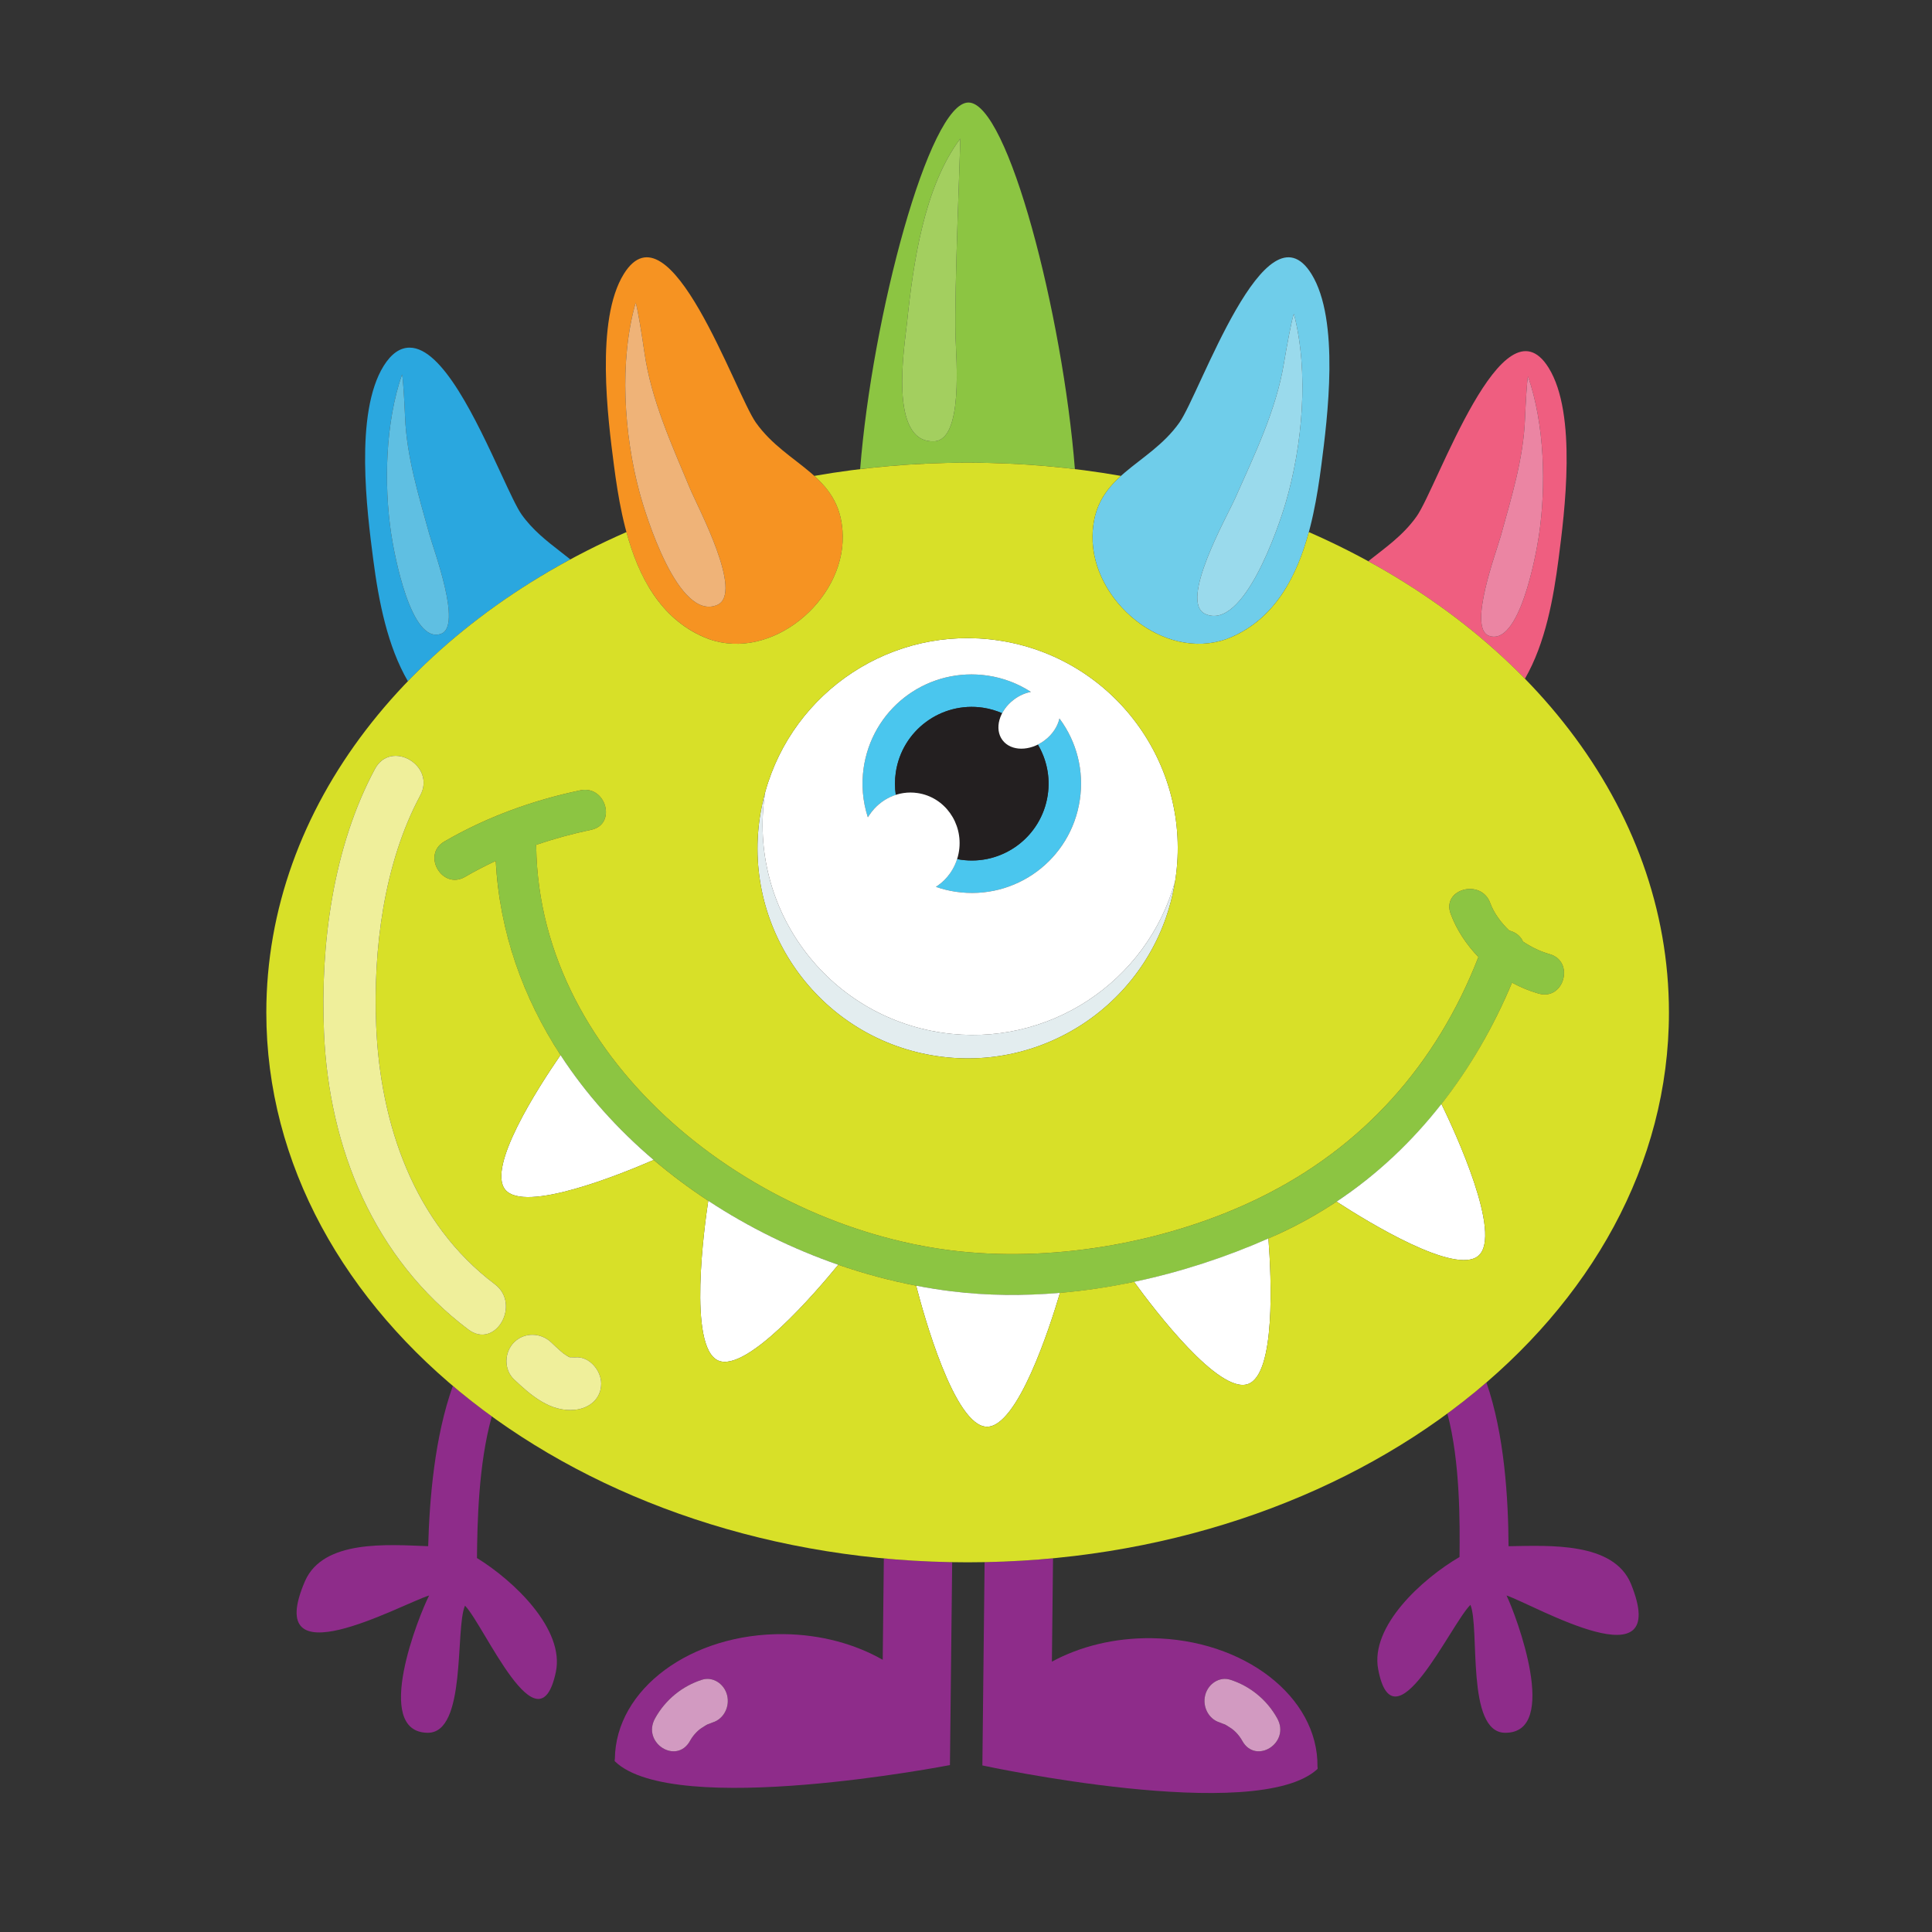 <?xml version="1.0" encoding="utf-8"?>
<!-- Generator: Adobe Illustrator 16.2.0, SVG Export Plug-In . SVG Version: 6.00 Build 0)  -->
<!DOCTYPE svg PUBLIC "-//W3C//DTD SVG 1.1//EN" "http://www.w3.org/Graphics/SVG/1.1/DTD/svg11.dtd">
<svg version="1.1" id="Layer_1" xmlns="http://www.w3.org/2000/svg" xmlns:xlink="http://www.w3.org/1999/xlink" x="0px" y="0px"
	 width="576px" height="576px" viewBox="0 0 576 576" enable-background="new 0 0 576 576" xml:space="preserve">
<rect x="0" y="0" width="576" height="576" fill="#333333" stroke="none"/>
<g>
	<path fill="#8E2C8A" d="M449.755,460.987c-0.074-14.297-1.229-33.37-6.604-48.82c-3.718,3.202-7.604,6.283-11.633,9.246
		c3.855,14.504,3.728,32.713,3.619,42.785c-11.14,6.506-26.674,20.632-24.251,33.461c4.602,24.425,21.595-13.409,27.502-19.192
		c2.859,6.858-1.389,38.008,10.308,38.138c16.57,0.18,3.313-35.064,0.451-40.944c8.736,3.023,49.424,26.867,37.089-3.487
		C481.041,459.68,461.952,460.787,449.755,460.987z"/>
	<path fill="#8E2C8A" d="M127.658,460.979c-12.195-0.472-31.254-1.995-36.714,10.379c-13.003,30.078,28.192,7.132,37.001,4.307
		c-2.997,5.81-17.029,40.762-0.449,40.939c11.695,0.13,8.136-31.106,11.136-37.896c5.786,5.907,21.941,44.106,27.084,19.793
		c2.698-12.772-12.526-27.242-23.516-33.994c0.111-9.972,0.382-27.896,4.432-42.233c-4.021-2.911-7.892-5.945-11.61-9.096
		C129.567,428.354,128.043,446.953,127.658,460.979z"/>
	<path fill="#8E2C8A" d="M392.788,526.674c0.229-20.834-21.947-37.967-49.535-38.271c-11.064-0.124-21.314,2.487-29.645,6.995
		l0.339-30.829c-6.708,0.639-13.511,1.034-20.399,1.163l-0.666,60.61h0.024c0.053,0.013,81.752,17.74,99.842,1.099
		C392.939,527.261,392.785,526.931,392.788,526.674z M370.35,518.976c-0.822-1.491-2.101-2.901-3.285-3.698
		c-0.638-0.43-1.295-0.833-1.972-1.19c-0.153-0.035-1.299-0.515-1.548-0.595c-3.166-1-5.111-4.608-4.227-8.106
		c0.864-3.428,4.277-5.604,7.444-4.604c5.789,1.829,10.925,5.891,14.037,11.541C384.825,519.632,374.356,526.256,370.35,518.976z"/>
	<path fill="#8E2C8A" d="M263.506,464.614l-0.334,30.232c-8.228-4.692-18.42-7.528-29.489-7.651
		c-27.584-0.305-50.139,16.339-50.367,37.176c-0.004,0.25-0.167,0.582,0.023,0.768c17.671,17.084,99.844,1.098,99.844,1.098h0.027
		l0.668-60.5C276.999,465.621,270.204,465.239,263.506,464.614z M212.546,513.492c-0.249,0.08-1.395,0.56-1.547,0.595
		c-0.677,0.357-1.332,0.761-1.972,1.19c-1.184,0.797-2.462,2.207-3.284,3.698c-4.007,7.28-14.476,0.656-10.45-6.653
		c3.111-5.65,8.248-9.712,14.037-11.541c3.167-1,6.579,1.177,7.444,4.604C217.658,508.884,215.713,512.492,212.546,513.492z"/>
</g>
<path fill-rule="evenodd" clip-rule="evenodd" fill="#8CC542" d="M288.724,30.565c-11.701,0-28.702,63.753-32.278,109.291
	c10.446-1.258,21.145-1.914,32.04-1.914c10.875,0,21.556,0.652,31.981,1.908C316.833,93.797,300.509,30.565,288.724,30.565z
	 M284.871,100.437c0.177,6.173,2.395,30.752-6.354,31.134c-13.742,0.596-8.822-28.398-8.09-35.452
	c1.842-17.729,5.065-40.352,15.857-54.768C286.423,42.423,284.468,86.386,284.871,100.437z"/>
<path fill-rule="evenodd" clip-rule="evenodd" fill="#A3CF5F" d="M286.285,41.351c-10.792,14.416-14.016,37.038-15.857,54.768
	c-0.732,7.054-5.652,36.048,8.09,35.452c8.748-0.382,6.53-24.961,6.354-31.134C284.468,86.386,286.423,42.423,286.285,41.351z"/>
<path fill="#2AA7DF" d="M167.111,164.482c-4.088-3.173-8.316-6.454-11.625-11.119c-1.378-1.943-3.56-6.654-6.089-12.111
	c-7.355-15.872-17.433-37.609-27.278-37.609c-2.879,0-5.479,1.829-7.728,5.439c-8.771,14.086-4.958,43.5-3.124,57.647
	c1.65,12.71,4.294,25.981,10.342,36.369c0.24-0.249,0.484-0.495,0.727-0.744c13.157-13.481,28.919-25.314,46.702-35.036
	c0.332-0.179,0.663-0.36,0.994-0.539C169.076,166.009,168.098,165.248,167.111,164.482z M131.533,188.941
	c-9.051,3.379-14.029-23.931-14.909-29.811c-2.215-14.773-1.712-33.237,3.234-47.484c0.313,0.834,0.739,8.571,0.901,12.632
	c0.477,11.924,4.103,23.612,7.208,34.872C129.333,164.096,137.824,186.592,131.533,188.941z"/>
<path fill="#5FBFE2" d="M120.759,124.278c-0.162-4.061-0.588-11.798-0.901-12.632c-4.946,14.247-5.449,32.71-3.234,47.484
	c0.88,5.88,5.858,33.19,14.909,29.811c6.291-2.349-2.2-24.845-3.565-29.791C124.862,147.89,121.236,136.202,120.759,124.278z"/>
<path fill="#EF5E80" d="M461.695,109.637c-13.649-21.922-33.163,35.587-39.353,44.331c-4.114,5.802-9.567,9.482-14.408,13.351
	c17.784,9.723,33.549,21.558,46.704,35.04c6.17-10.688,8.529-24.206,10.033-35.764C466.447,152.887,470.268,123.405,461.695,109.637
	z M458.796,159.727c-0.88,5.88-5.858,33.19-14.909,29.811c-6.291-2.348,2.199-24.843,3.565-29.79
	c3.105-11.261,6.731-22.948,7.208-34.872c0.162-4.06,0.589-11.799,0.901-12.633C460.508,126.49,461.011,144.955,458.796,159.727z"/>
<path fill="#EB85A3" d="M454.66,124.876c-0.477,11.924-4.103,23.611-7.208,34.872c-1.366,4.946-9.856,27.442-3.565,29.79
	c9.051,3.379,14.029-23.931,14.909-29.811c2.215-14.772,1.712-33.237-3.234-47.484C455.249,113.077,454.822,120.816,454.66,124.876z
	"/>
<path fill="#F69322" d="M225.354,125.987c-6.194-8.74-25.709-66.254-39.359-44.331c-8.573,13.771-4.748,43.252-2.969,56.952
	c2.442,18.813,7.137,42.808,26.846,51.352c0.541,0.228,1.059,0.426,1.597,0.622c18.571,6.514,40.055-11.383,39.782-30.717
	C251.004,141.405,234.708,139.188,225.354,125.987z M213.801,180.368c-11.605,4.911-21.322-26.825-23.162-33.674
	c-4.623-17.216-6.066-39.065-1.144-56.388c0.512,0.952,1.961,10.044,2.64,14.819c1.994,14.03,8.134,27.459,13.536,40.436
	C208.045,151.261,221.865,176.956,213.801,180.368z"/>
<path fill="#EFB378" d="M192.135,105.125c-0.678-4.775-2.128-13.867-2.64-14.819c-4.922,17.323-3.479,39.172,1.144,56.388
	c1.839,6.85,11.556,38.585,23.162,33.674c8.064-3.413-5.756-29.107-8.13-34.808C200.269,132.583,194.128,119.154,192.135,105.125z"
	/>
<path fill="#6FCDEA" d="M390.974,81.656c-13.646-21.923-33.157,35.591-39.355,44.331c-9.35,13.201-25.648,15.418-25.896,33.877
	c-0.273,19.333,21.216,37.23,39.785,30.717c0.537-0.195,1.053-0.394,1.596-0.622c19.71-8.544,24.4-32.54,26.848-51.352
	C395.726,124.909,399.551,95.427,390.974,81.656z M383.297,149.929c-1.999,6.806-12.459,38.303-23.945,33.122
	c-7.981-3.602,6.438-28.963,8.944-34.606c5.706-12.847,12.16-26.128,14.483-40.107c0.79-4.759,2.453-13.814,2.986-14.754
	C390.279,111.018,388.323,132.828,383.297,149.929z"/>
<path fill="#9ADAEC" d="M382.779,108.337c-2.323,13.979-8.777,27.26-14.483,40.107c-2.507,5.643-16.926,31.004-8.944,34.606
	c11.486,5.182,21.946-26.316,23.945-33.122c5.026-17.102,6.982-38.911,2.469-56.346C385.232,94.523,383.569,103.579,382.779,108.337
	z"/>
<path fill="#8CC542" d="M461.988,284.456c-2.648-0.742-5.396-2.044-7.94-3.748c-0.685-1.668-2.258-2.817-4.077-3.267
	c-2.528-2.41-4.58-5.233-5.699-8.258c-2.704-7.323-14.51-4.155-11.775,3.251c1.759,4.757,4.655,9.144,8.27,12.884
	c-12.423,31.951-34.409,56.787-65.533,71.935c-26.57,12.93-59.476,18.89-88.853,15.854
	c-61.146-6.331-125.537-55.587-126.517-120.692c-0.003-0.187-0.044-0.346-0.06-0.522c5.366-1.827,10.856-3.326,16.457-4.502
	c7.702-1.619,4.437-13.388-3.246-11.774c-14.217,2.982-27.957,7.965-40.53,15.268c-6.804,3.947-0.665,14.506,6.161,10.544
	c2.994-1.739,6.049-3.318,9.159-4.761c3.651,69.313,70.326,120.217,135.863,128.313c32.777,4.052,67.952-3.428,97.726-17.183
	c32.609-15.071,55.827-42.32,69.396-74.837c2.55,1.391,5.221,2.506,7.951,3.272C466.333,298.367,469.556,286.58,461.988,284.456z"/>
<g>
	<path fill="#4AC6EE" d="M307.348,206.278c-3.842-2.476-8.18-4.155-12.835-4.847c-17.397-2.586-33.564,8.914-36.807,26.191
		c-0.075,0.403-0.144,0.822-0.205,1.234c-0.753,5.051-0.292,10.083,1.236,14.8c1.897-3.192,4.877-5.561,8.328-6.667
		c-0.321-2.172-0.337-4.427,0.005-6.714c1.856-12.511,13.505-21.142,26.021-19.278c2.012,0.298,3.91,0.874,5.695,1.642
		c0.783-1.491,1.955-2.904,3.487-4.063C303.873,207.365,305.633,206.602,307.348,206.278z"/>
	<path fill="#4AC6EE" d="M321.938,238.44c1.278-8.61-0.868-17.195-6.047-24.188c-0.011-0.012-0.021-0.024-0.032-0.038
		c-0.522,2.342-2.036,4.722-4.392,6.504c-0.66,0.5-1.348,0.914-2.047,1.262c2.591,4.367,3.755,9.62,2.95,15.037
		c-1.859,12.511-13.511,21.14-26.023,19.283c-0.342-0.052-0.67-0.138-1.007-0.205c-1.113,3.526-3.391,6.435-6.316,8.313
		c1.902,0.654,3.869,1.155,5.901,1.454C302.737,268.509,319.292,256.324,321.938,238.44z"/>
</g>
<path fill="#231F20" d="M312.371,237.017c0.805-5.417-0.359-10.67-2.95-15.037c-3.977,1.983-8.363,1.554-10.526-1.297
	c-1.653-2.188-1.575-5.252-0.108-8.044c-1.785-0.769-3.684-1.344-5.695-1.642c-12.516-1.864-24.165,6.767-26.021,19.278
	c-0.342,2.288-0.326,4.542-0.005,6.714c2.042-0.654,4.246-0.883,6.497-0.547c8.059,1.195,13.592,8.912,12.355,17.236
	c-0.125,0.837-0.331,1.638-0.576,2.416c0.337,0.067,0.665,0.153,1.007,0.205C298.86,258.157,310.512,249.528,312.371,237.017z"/>
<path fill="#E3EDEF" d="M279.27,314.855c34.028,5.068,65.719-18.258,71.079-52.164c-8.321,30.048-37.925,49.879-69.554,45.18
	c-34.221-5.093-57.835-36.961-52.75-71.181c0.029-0.192,0.07-0.379,0.101-0.574c-0.677,2.459-1.234,4.977-1.619,7.568
	C221.436,277.903,245.057,309.771,279.27,314.855z"/>
<g>
	<path fill="#FFFFFF" d="M167.113,314.55c-6.934,10.059-21.934,33.442-16.481,40.121c5.739,7.027,34.153-4.46,44.25-8.851
		C184.125,336.673,174.679,326.172,167.113,314.55z"/>
	<path fill="#FFFFFF" d="M214.127,405.623c8.492,3.718,29.235-20.522,35.795-28.551c-13.574-4.699-26.698-11.14-38.766-19.077
		C210.055,365.224,204.993,401.614,214.127,405.623z"/>
	<path fill="#FFFFFF" d="M283.667,384.979c-3.509-0.434-7.02-0.996-10.523-1.671c2.163,8.414,11.382,41.92,21.071,42.052
		c9.178,0.135,18.777-29.682,21.801-39.913C305.157,386.378,294.287,386.292,283.667,384.979z"/>
	<path fill="#FFFFFF" d="M372.138,412.604c8.181-3.043,6.931-31.435,6.028-43.377c-12.643,5.578-26.177,10.018-40.049,12.936
		C344.291,390.658,363.487,415.821,372.138,412.604z"/>
	<path fill="#FFFFFF" d="M398.477,358.249c9.109,5.921,35.467,22.132,42.324,16.109c7.153-6.281-6.941-36.766-11.054-45.226
		C420.943,340.373,410.529,350.25,398.477,358.249z"/>
	<path fill="#FFFFFF" d="M280.795,307.871c31.629,4.699,61.232-15.132,69.554-45.18c0.03-0.192,0.065-0.382,0.095-0.571
		c5.093-34.225-18.522-66.088-52.742-71.18c-31.634-4.708-61.232,15.126-69.555,45.175c-0.031,0.195-0.072,0.382-0.101,0.574
		C222.96,270.91,246.574,302.778,280.795,307.871z M257.501,228.855c0.061-0.412,0.13-0.831,0.205-1.234
		c3.243-17.277,19.41-28.777,36.807-26.191c4.655,0.692,8.993,2.371,12.835,4.847c-1.715,0.324-3.475,1.087-5.074,2.297
		c-4.401,3.327-5.915,8.752-3.379,12.108c2.545,3.352,8.165,3.368,12.573,0.035c2.355-1.784,3.872-4.166,4.392-6.509
		c0,0.001,0,0.003,0,0.005c0.011,0.014,0.021,0.026,0.032,0.038c5.179,6.993,7.325,15.578,6.047,24.188
		c-2.646,17.884-19.201,30.068-37.013,27.422c-2.032-0.299-3.999-0.8-5.901-1.454c-0.003,0-0.003,0-0.003,0.003
		c3.574-2.294,6.205-6.119,6.896-10.732c1.236-8.324-4.297-16.042-12.355-17.236c-5.673-0.843-11.078,1.775-14.217,6.3
		c-0.306,0.44-0.697,1.063-0.608,0.914C257.209,238.938,256.748,233.907,257.501,228.855z"/>
</g>
<path fill="#D8E028" d="M390.213,158.63c-3.589,13.225-10.052,25.67-23.11,31.33c-0.543,0.228-1.059,0.426-1.596,0.622
	c-18.569,6.514-40.059-11.383-39.785-30.717c0.116-8.604,3.72-13.678,8.479-17.983c-14.715-2.573-30.011-3.94-45.716-3.94
	c-15.704,0-30.999,1.367-45.714,3.94c4.76,4.305,8.364,9.379,8.479,17.983c0.273,19.333-21.211,37.23-39.782,30.717
	c-0.538-0.195-1.056-0.394-1.597-0.622c-13.058-5.66-19.522-18.105-23.111-31.33c-64.042,28.015-107.361,81.652-107.361,143.235
	c0,90.528,93.611,163.917,209.086,163.917c115.478,0,209.087-73.389,209.087-163.917
	C497.572,240.283,454.254,186.646,390.213,158.63z M226.527,243.684c0.385-2.591,0.942-5.108,1.619-7.568
	c8.322-30.049,37.921-49.883,69.555-45.175c34.22,5.092,57.835,36.955,52.742,71.18c-0.029,0.189-0.064,0.379-0.095,0.571
	c-5.36,33.906-37.051,57.232-71.079,52.164C245.057,309.771,221.436,277.903,226.527,243.684z M139.624,396.371
	c-28.125-21.201-41.564-53.965-43.033-88.601c-1.109-26.152,2.654-55.157,15.198-78.526c4.772-8.89,18.276-0.991,13.507,7.895
	c-10.885,20.279-14.101,46.114-13.14,68.788c1.239,29.255,11.226,58.742,35.362,76.938
	C155.466,388.855,147.686,402.448,139.624,396.371z M171.413,420.319c-7.343,0.747-13.202-4.373-18.156-9.064
	c-3.096-2.93-2.953-8.108,0-11.06c3.075-3.075,7.966-2.93,11.06,0c0.872,0.824,1.737,1.662,2.644,2.448
	c0.437,0.389,0.881,0.766,1.336,1.132c-0.441-0.372-0.289-0.287,0.46,0.259c0.344,0.218,0.703,0.407,1.062,0.597
	c0.039,0.01,0.057,0.011,0.124,0.032c0.205-0.041,1.286,0.032,1.47,0.014c4.25-0.432,7.821,3.885,7.821,7.821
	C179.234,417.089,175.653,419.889,171.413,420.319z M458.74,296.231c-2.73-0.767-5.401-1.882-7.951-3.272
	c-5.453,13.064-12.491,25.258-21.042,36.177c4.112,8.46,18.207,38.941,11.054,45.223c-6.857,6.022-33.215-10.188-42.324-16.109
	c-5.375,3.565-11.067,6.767-17.084,9.547c-1.063,0.492-2.149,0.957-3.227,1.431c0.902,11.942,2.152,40.334-6.028,43.377
	c-8.65,3.218-27.847-21.945-34.021-30.441c0.006-0.003,0.012-0.003,0.018-0.007c-7.313,1.54-14.71,2.658-22.119,3.291
	c-3.023,10.231-12.623,40.048-21.801,39.913c-9.689-0.132-18.908-33.638-21.071-42.052c0.011,0,0.02,0.003,0.03,0.006
	c-7.833-1.509-15.635-3.605-23.293-6.257c0.014,0.003,0.028,0.009,0.042,0.016c-6.56,8.028-27.303,32.269-35.795,28.551
	c-9.135-4.009-4.072-40.399-2.971-47.628c0.012,0.009,0.026,0.019,0.039,0.024c-5.701-3.746-11.17-7.824-16.333-12.218
	c0.006,0.006,0.012,0.013,0.02,0.019c-10.097,4.391-38.511,15.878-44.25,8.851c-5.452-6.679,9.547-30.06,16.481-40.121
	c-11.13-17.094-18.189-36.619-19.309-57.884c-3.11,1.442-6.166,3.021-9.159,4.761c-6.826,3.962-12.965-6.597-6.161-10.544
	c12.574-7.303,26.313-12.286,40.53-15.268c7.683-1.613,10.948,10.155,3.246,11.774c-5.6,1.176-11.09,2.675-16.457,4.502
	c0.015,0.177,0.056,0.336,0.06,0.522c0.98,65.105,65.371,114.361,126.517,120.692c29.377,3.036,62.282-2.924,88.853-15.854
	c31.124-15.147,53.11-39.983,65.533-71.935c-3.614-3.74-6.511-8.127-8.27-12.884c-2.734-7.406,9.071-10.574,11.775-3.251
	c1.119,3.024,3.171,5.848,5.699,8.258c1.819,0.449,3.393,1.599,4.077,3.267c2.545,1.704,5.292,3.006,7.94,3.748
	C469.556,286.58,466.333,298.367,458.74,296.231z"/>
<g>
	<path fill="#D29AC1" d="M363.545,513.492c0.347,0.11,2.472,1.017,1.155,0.381c0.821,0.397,1.601,0.891,2.364,1.404
		c1.185,0.797,2.463,2.207,3.285,3.698c4.007,7.28,14.476,0.656,10.45-6.653c-3.112-5.65-8.248-9.712-14.037-11.541
		c-3.167-1-6.58,1.177-7.444,4.604C358.434,508.884,360.379,512.492,363.545,513.492L363.545,513.492z"/>
	<path fill="#D29AC1" d="M212.546,513.492c-0.347,0.11-2.472,1.017-1.155,0.381c-0.822,0.397-1.601,0.891-2.365,1.404
		c-1.184,0.797-2.462,2.207-3.284,3.698c-4.007,7.28-14.476,0.656-10.45-6.653c3.111-5.65,8.248-9.712,14.037-11.541
		c3.167-1,6.579,1.177,7.444,4.604C217.658,508.884,215.713,512.492,212.546,513.492L212.546,513.492z"/>
</g>
<g>
	<path fill="#EFEF9B" d="M111.789,229.245c-12.544,23.369-16.307,52.374-15.198,78.526c1.468,34.636,14.908,67.399,43.033,88.601
		c8.063,6.077,15.843-7.516,7.895-13.507c-24.136-18.195-34.124-47.683-35.362-76.938c-0.961-22.674,2.255-48.509,13.14-68.788
		C130.065,228.254,116.562,220.354,111.789,229.245L111.789,229.245z"/>
	<path fill="#EFEF9B" d="M171.413,404.677c-0.272,0.028-2.515-0.147-0.964,0.147c-0.871-0.288-0.968-0.289-0.293-0.004
		c-0.481-0.236-0.946-0.499-1.398-0.786c-0.749-0.546-0.901-0.631-0.46-0.259c-0.455-0.366-0.899-0.743-1.336-1.132
		c-0.907-0.786-1.772-1.624-2.644-2.448c-3.094-2.93-7.985-3.075-11.06,0c-2.953,2.951-3.096,8.13,0,11.06
		c4.954,4.691,10.813,9.812,18.156,9.064c4.24-0.431,7.821-3.23,7.821-7.821C179.234,408.562,175.663,404.245,171.413,404.677
		L171.413,404.677z"/>
</g>
</svg>
